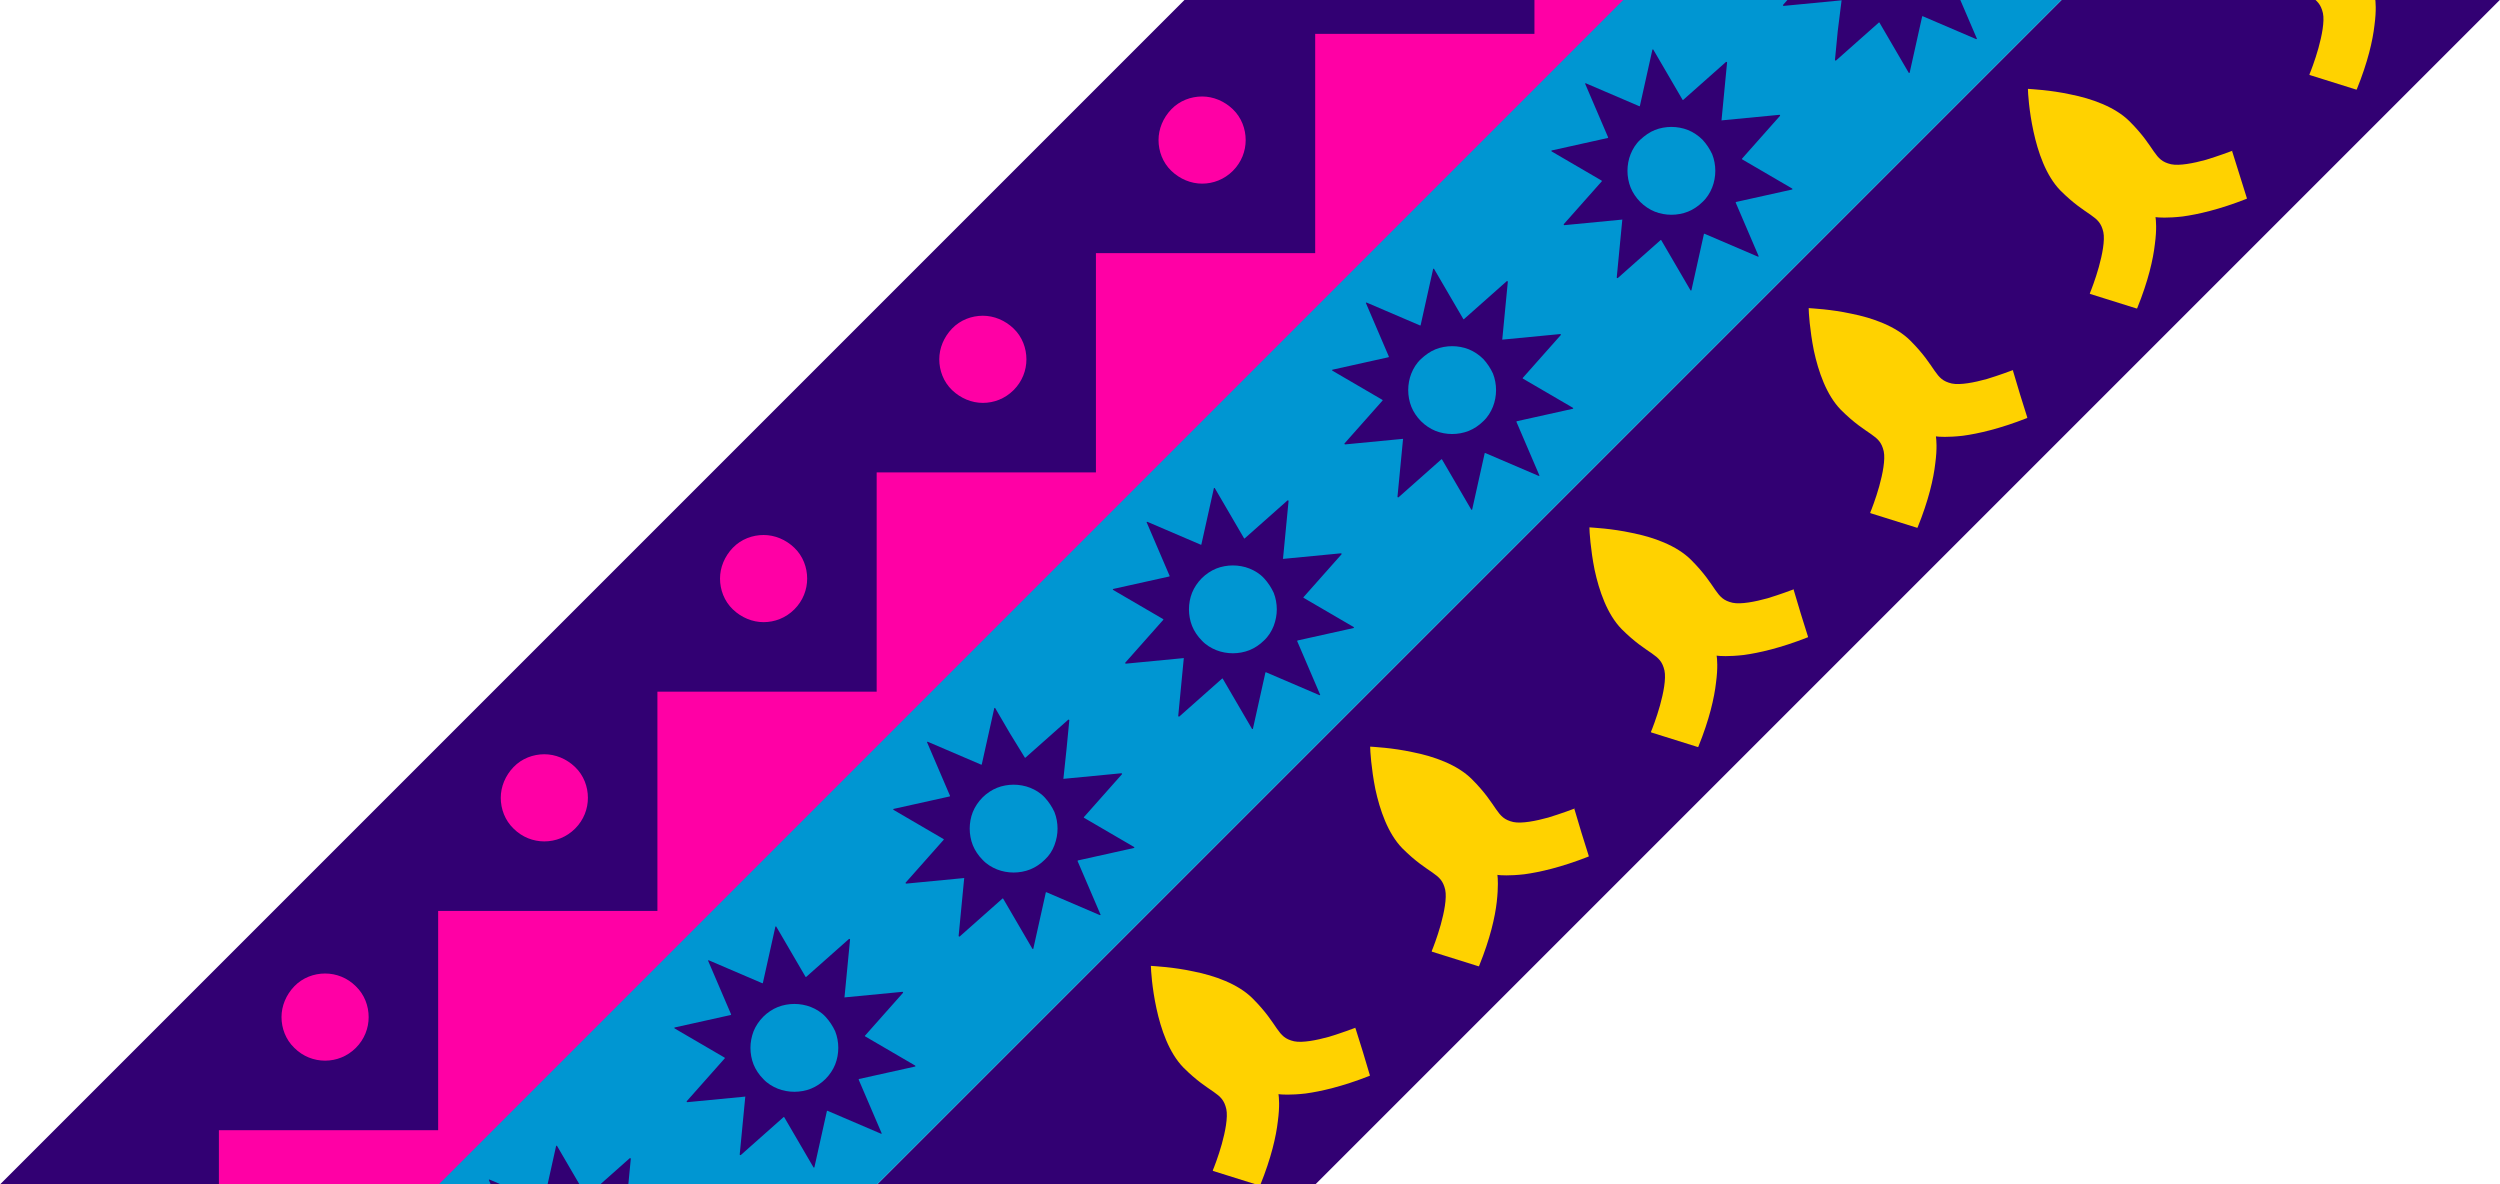 <?xml version="1.0" encoding="utf-8"?>
<!-- Generator: Adobe Illustrator 27.9.0, SVG Export Plug-In . SVG Version: 6.00 Build 0)  -->
<svg version="1.1" id="Layer_1" xmlns="http://www.w3.org/2000/svg" xmlns:xlink="http://www.w3.org/1999/xlink" x="0px" y="0px"
	 viewBox="0 0 722.9 342.5" style="enable-background:new 0 0 722.9 342.5;" xml:space="preserve">
<style type="text/css">
	.st0{clip-path:url(#SVGID_00000080911858139777528140000017129585857035800730_);}
	.st1{fill:#320073;}
	.st2{fill:#FFD200;}
	.st3{fill:#0096D2;}
	.st4{fill:#FF00A5;}
</style>
<g>
	<g>
		<g>
			<g>
				<defs>
					
						<rect id="SVGID_1_" x="-47" y="41.7" transform="matrix(0.707 -0.707 0.707 0.707 -20.191 303.686)" width="807" height="269"/>
				</defs>
				<clipPath id="SVGID_00000052090708920126111540000011676150243917222806_">
					<use xlink:href="#SVGID_1_"  style="overflow:visible;"/>
				</clipPath>
				<g style="clip-path:url(#SVGID_00000052090708920126111540000011676150243917222806_);">
					<path class="st1" d="M673.5-77.4L102.9,493.2l63.4,63.4L736.9-14L673.5-77.4z"/>
					<path class="st2" d="M201.8,487.4c0,0,0.1,0.1,0.1,0.1l2.1,6.7l2.1,6.7c0,0,0,0.1,0,0.1c0,0,0,0.1-0.1,0.1
						c-7.9,3.2-14.1,4.6-18.5,5.1s-7,0.3-7.7,0.2c-0.1,0-0.1,0-0.1,0c0,0-0.1,0.1,0,0.1c0.1,0.7,0.3,3.3-0.2,7.7
						c-0.6,4.4-2,10.6-5.1,18.5c0,0,0,0.1-0.1,0.1c0,0-0.1,0-0.1,0l-6.7-2l-6.7-2.1c0,0-0.1,0-0.1-0.1c0,0,0-0.1,0-0.1
						c0.3-0.8,1.5-4,2.6-7.6c1-3.6,1.8-7.7,1.3-10.1c-0.6-2.6-1.7-3.6-3.7-5c-2-1.4-4.8-3.1-8.7-7c-4.2-4.2-6.6-11-7.8-17.1
						c-1.3-6-1.5-11.2-1.6-12.2c0,0,0-0.1,0-0.1c0,0,0.1,0,0.1,0c1,0,6.2,0.3,12.2,1.5c6,1.3,12.8,3.6,17.1,7.8
						c3.9,3.9,5.6,6.7,7,8.7s2.4,3.1,5,3.7c2.4,0.5,6.5-0.3,10.1-1.3c3.6-1,6.9-2.3,7.6-2.6C201.8,487.4,201.8,487.4,201.8,487.4z
						 M265.1,424c-0.8,0.3-4,1.5-7.6,2.6c-3.6,1-7.7,1.8-10.1,1.3c-2.6-0.6-3.6-1.7-5-3.7c-1.4-2-3.1-4.8-7-8.7
						c-4.2-4.2-11-6.6-17.1-7.8c-6-1.3-11.2-1.5-12.2-1.6c0,0-0.1,0-0.1,0c0,0-0.1,0.1,0,0.1c0,1,0.3,6.2,1.6,12.2
						c1.3,6,3.6,12.8,7.8,17.1c3.9,3.9,6.7,5.6,8.7,7c2,1.4,3.1,2.4,3.7,5c0.5,2.4-0.3,6.5-1.3,10.1c-1,3.6-2.3,6.9-2.6,7.6
						c0,0,0,0.1,0,0.1s0.1,0.1,0.1,0.1l6.7,2.1l6.7,2c0,0,0.1,0,0.1,0c0,0,0.1,0,0.1-0.1c3.2-7.9,4.6-14.1,5.1-18.5
						c0.6-4.4,0.3-7,0.2-7.7c0-0.1,0-0.1,0-0.1s0.1-0.1,0.1,0c0.7,0.1,3.3,0.3,7.7-0.2c4.4-0.6,10.6-2,18.5-5.1c0,0,0.1,0,0.1-0.1
						c0,0,0-0.1,0-0.1l-2.1-6.7l-2.1-6.7c0,0,0-0.1-0.1-0.1C265.2,424,265.2,424,265.1,424z M328.5,360.6c-0.8,0.3-4,1.5-7.6,2.6
						c-3.6,1-7.7,1.8-10.1,1.3c-2.6-0.6-3.6-1.7-5-3.7c-1.4-2-3.1-4.8-7-8.7c-4.2-4.2-11-6.6-17.1-7.8c-6-1.3-11.2-1.5-12.2-1.6
						c0,0-0.1,0-0.1,0c0,0-0.1,0.1,0,0.1c0,1,0.3,6.2,1.6,12.2c1.3,6,3.6,12.8,7.8,17.1c3.9,3.9,6.7,5.6,8.7,7s3.1,2.4,3.7,5
						c0.5,2.4-0.3,6.5-1.3,10.1c-1,3.6-2.3,6.9-2.6,7.6c0,0,0,0.1,0,0.1s0.1,0.1,0.1,0.1l6.7,2.1l6.7,2.1c0,0,0.1,0,0.1,0
						c0,0,0.1,0,0.1-0.1c3.2-7.9,4.6-14.1,5.1-18.5c0.6-4.4,0.3-7,0.2-7.7c0-0.1,0-0.1,0-0.1s0.1-0.1,0.1,0c0.7,0.1,3.3,0.3,7.7-0.2
						c4.4-0.6,10.6-2,18.5-5.1c0,0,0.1,0,0.1-0.1c0,0,0-0.1,0-0.1l-2-6.7l-2.1-6.7c0,0,0-0.1-0.1-0.1
						C328.6,360.6,328.6,360.6,328.5,360.6z M391.9,297.2c-0.8,0.3-4,1.5-7.6,2.6c-3.6,1-7.7,1.8-10.1,1.3c-2.6-0.6-3.6-1.7-5-3.7
						c-1.4-2-3.1-4.8-7-8.7c-4.2-4.2-11-6.6-17.1-7.8c-6-1.3-11.2-1.5-12.2-1.6c0,0-0.1,0-0.1,0c0,0-0.1,0.1,0,0.1
						c0,1,0.3,6.2,1.6,12.2c1.3,6,3.6,12.8,7.8,17.1c3.9,3.9,6.7,5.6,8.7,7s3.1,2.4,3.7,5c0.5,2.4-0.3,6.5-1.3,10.1
						s-2.3,6.9-2.6,7.6c0,0,0,0.1,0,0.1c0,0,0.1,0.1,0.1,0.1l6.7,2.1l6.7,2.1c0,0,0.1,0,0.1,0c0,0,0.1,0,0.1-0.1
						c3.2-7.9,4.6-14.1,5.1-18.5c0.6-4.4,0.3-7,0.2-7.7c0-0.1,0-0.1,0-0.1c0,0,0.1-0.1,0.1,0c0.7,0.1,3.3,0.3,7.7-0.2
						c4.4-0.6,10.6-2,18.5-5.1c0,0,0.1,0,0.1-0.1c0,0,0-0.1,0-0.1l-2-6.7l-2.1-6.7c0,0,0-0.1-0.1-0.1
						C392,297.2,392,297.2,391.9,297.2z M455.3,233.8c-0.8,0.3-4,1.5-7.6,2.6c-3.6,1-7.7,1.8-10.1,1.3c-2.6-0.6-3.6-1.7-5-3.7
						c-1.4-2-3.1-4.8-7-8.7c-4.2-4.2-11-6.6-17.1-7.8c-6-1.3-11.2-1.5-12.2-1.6c0,0-0.1,0-0.1,0c0,0,0,0.1,0,0.1
						c0,1,0.3,6.2,1.5,12.2c1.3,6,3.6,12.8,7.8,17.1c3.9,3.9,6.7,5.6,8.7,7s3.1,2.4,3.7,5c0.5,2.4-0.3,6.5-1.3,10.1
						c-1,3.6-2.3,6.9-2.6,7.6c0,0,0,0.1,0,0.1c0,0,0.1,0.1,0.1,0.1l6.7,2.1l6.7,2.1c0,0,0.1,0,0.1,0c0,0,0.1,0,0.1-0.1
						c3.2-7.9,4.6-14.1,5.1-18.5s0.3-7,0.2-7.7c0-0.1,0-0.1,0-0.1c0,0,0.1-0.1,0.1,0c0.7,0.1,3.3,0.3,7.7-0.2
						c4.4-0.6,10.6-2,18.5-5.1c0,0,0.1,0,0.1-0.1c0,0,0-0.1,0-0.1l-2.1-6.7l-2-6.7c0,0,0-0.1-0.1-0.1
						C455.4,233.8,455.4,233.8,455.3,233.8z M518.7,170.4c-0.8,0.3-4,1.5-7.6,2.6c-3.6,1-7.7,1.8-10.1,1.3c-2.6-0.6-3.6-1.7-5-3.7
						s-3.1-4.8-7-8.7c-4.2-4.2-11-6.6-17.1-7.8c-6-1.3-11.2-1.5-12.2-1.6c0,0-0.1,0-0.1,0c0,0,0,0.1,0,0.1c0,1,0.3,6.2,1.5,12.2
						c1.3,6,3.6,12.8,7.8,17.1c3.9,3.9,6.7,5.6,8.7,7c2,1.4,3.1,2.4,3.7,5c0.5,2.4-0.3,6.5-1.3,10.1c-1,3.6-2.3,6.9-2.6,7.6
						c0,0,0,0.1,0,0.1c0,0,0.1,0.1,0.1,0.1l6.7,2.1l6.7,2.1c0,0,0.1,0,0.1,0c0,0,0.1,0,0.1-0.1c3.2-7.9,4.6-14.1,5.1-18.5
						c0.6-4.4,0.3-7,0.2-7.7c0-0.1,0-0.1,0-0.1c0,0,0.1-0.1,0.1,0c0.7,0.1,3.3,0.3,7.7-0.2c4.4-0.6,10.6-2,18.5-5.1
						c0,0,0.1,0,0.1-0.1c0,0,0-0.1,0-0.1l-2.1-6.7l-2-6.7c0,0,0-0.1-0.1-0.1C518.8,170.4,518.8,170.4,518.7,170.4z M582.1,107
						c-0.8,0.3-4,1.5-7.6,2.6c-3.6,1-7.7,1.8-10.1,1.3c-2.6-0.6-3.6-1.7-5-3.7c-1.4-2-3.1-4.8-7-8.7c-4.2-4.2-11-6.6-17.1-7.8
						c-6-1.3-11.2-1.5-12.2-1.6c0,0-0.1,0-0.1,0c0,0,0,0.1,0,0.1c0,1,0.3,6.2,1.5,12.2c1.3,6,3.6,12.8,7.8,17.1
						c3.9,3.9,6.7,5.6,8.7,7c2,1.4,3.1,2.4,3.7,5c0.5,2.4-0.3,6.5-1.3,10.1c-1,3.6-2.3,6.9-2.6,7.6c0,0,0,0.1,0,0.1
						c0,0,0.1,0.1,0.1,0.1l6.7,2.1l6.7,2.1c0,0,0.1,0,0.1,0c0,0,0.1,0,0.1-0.1c3.2-7.9,4.6-14.1,5.1-18.5c0.6-4.4,0.3-7,0.2-7.7
						c0-0.1,0-0.1,0-0.1c0,0,0.1-0.1,0.1,0c0.7,0.1,3.3,0.3,7.7-0.2c4.4-0.6,10.6-2,18.5-5.1c0,0,0.1,0,0.1-0.1c0,0,0-0.1,0-0.1
						l-2.1-6.7l-2-6.7c0,0,0-0.1-0.1-0.1C582.2,107,582.2,107,582.1,107z M645.5,43.6c-0.8,0.3-4,1.5-7.6,2.6
						c-3.6,1-7.7,1.8-10.1,1.3c-2.6-0.6-3.6-1.7-5-3.7c-1.4-2-3.1-4.8-7-8.7c-4.2-4.2-11-6.6-17.1-7.8c-6-1.3-11.2-1.5-12.2-1.6
						c0,0-0.1,0-0.1,0c0,0,0,0.1,0,0.1c0,1,0.3,6.2,1.6,12.2c1.3,6,3.6,12.8,7.8,17.1c3.9,3.9,6.7,5.6,8.7,7c2,1.4,3.1,2.4,3.7,5
						c0.5,2.4-0.3,6.5-1.3,10.1c-1,3.6-2.3,6.9-2.6,7.6c0,0,0,0.1,0,0.1c0,0,0.1,0.1,0.1,0.1l6.7,2.1l6.7,2.1c0,0,0.1,0,0.1,0
						c0,0,0.1,0,0.1-0.1c3.2-7.9,4.6-14.1,5.1-18.5c0.6-4.4,0.3-7,0.2-7.7c0-0.1,0-0.1,0-0.1c0,0,0.1-0.1,0.1,0
						c0.7,0.1,3.3,0.3,7.7-0.2c4.4-0.6,10.6-2,18.5-5.1c0,0,0.1,0,0.1-0.1c0,0,0-0.1,0-0.1l-2.1-6.7l-2.1-6.7c0,0,0-0.1-0.1-0.1
						C645.6,43.6,645.6,43.6,645.5,43.6z M709.1-19.8c0,0-0.1,0-0.1,0c-0.8,0.3-4,1.5-7.6,2.6c-3.6,1-7.7,1.8-10.1,1.3
						c-2.6-0.6-3.6-1.7-5-3.7c-1.4-2-3.1-4.8-7-8.7c-4.2-4.2-11-6.6-17.1-7.8c-6-1.3-11.2-1.5-12.2-1.5c0,0-0.1,0-0.1,0
						c0,0,0,0.1,0,0.1c0,1,0.3,6.2,1.6,12.2c1.3,6,3.6,12.8,7.8,17.1c3.9,3.9,6.7,5.6,8.7,7c2,1.4,3.1,2.4,3.7,5
						c0.5,2.4-0.3,6.5-1.3,10.1c-1,3.6-2.3,6.9-2.6,7.6c0,0,0,0.1,0,0.1c0,0,0.1,0.1,0.1,0.1l6.7,2.1l6.7,2.1c0,0,0.1,0,0.1,0
						c0,0,0.1,0,0.1-0.1c3.2-7.9,4.6-14.1,5.1-18.5c0.6-4.4,0.3-7,0.2-7.7c0-0.1,0-0.1,0-0.1c0,0,0.1-0.1,0.1,0
						c0.7,0.1,3.3,0.3,7.7-0.2c4.4-0.6,10.6-2,18.5-5.1c0,0,0.1,0,0.1-0.1c0,0,0-0.1,0-0.1l-2.1-6.7l-2.1-6.7
						C709.1-19.8,709.1-19.8,709.1-19.8z"/>
					<path class="st3" d="M610.1-140.8L39.5,429.8l63.4,63.4L673.5-77.4L610.1-140.8z"/>
					<path class="st1" d="M118.2,406.8l0.8-8.3c0-0.1,0-0.1-0.1-0.2s-0.1,0-0.2,0l-6.2,5.5l-6.2,5.5c0,0-0.1,0-0.1,0
						c0,0-0.1,0-0.1-0.1l-4.2-7.2l-4.2-7.2c0-0.1-0.1-0.1-0.2-0.1c-0.1,0-0.1,0.1-0.1,0.1l-1.8,8.1l-1.8,8.1c0,0.1,0,0.1-0.1,0.1
						c0,0-0.1,0-0.1,0l-7.7-3.3l-7.7-3.3c-0.1,0-0.1,0-0.2,0c0,0-0.1,0.1,0,0.2l3.3,7.7l3.3,7.7c0,0,0,0.1,0,0.1
						c0,0-0.1,0.1-0.1,0.1l-8.1,1.8l-8.1,1.8c-0.1,0-0.1,0.1-0.1,0.1s0,0.1,0.1,0.2l7.2,4.2l7.2,4.2c0,0,0.1,0.1,0.1,0.1
						c0,0,0,0.1,0,0.1l-5.5,6.2l-5.5,6.2c-0.1,0.1-0.1,0.1,0,0.2c0,0.1,0.1,0.1,0.2,0.1l8.3-0.8l8.3-0.8c0.1,0,0.1,0,0.1,0
						c0,0,0.1,0.1,0,0.1l-0.8,8.3l-0.8,8.3c0,0.1,0,0.1,0.1,0.2c0.1,0,0.1,0,0.2,0l6.2-5.5l6.2-5.5c0,0,0.1,0,0.1,0
						c0,0,0.1,0,0.1,0.1l4.2,7.2l4.2,7.2c0,0.1,0.1,0.1,0.2,0.1c0.1,0,0.1-0.1,0.1-0.1l1.8-8.1l1.8-8.1c0-0.1,0-0.1,0.1-0.1
						c0,0,0.1,0,0.1,0l7.7,3.3l7.7,3.3c0.1,0,0.1,0,0.2,0s0.1-0.1,0-0.2l-3.3-7.7l-3.3-7.7c0,0,0-0.1,0-0.1c0,0,0.1-0.1,0.1-0.1
						l8.1-1.8l8.1-1.8c0.1,0,0.1-0.1,0.1-0.1c0-0.1,0-0.1-0.1-0.2l-7.2-4.2l-7.2-4.2c0,0-0.1-0.1-0.1-0.1c0,0,0-0.1,0-0.1l5.5-6.2
						l5.5-6.2c0-0.1,0.1-0.1,0-0.2c0-0.1-0.1-0.1-0.2-0.1l-8.3,0.8l-8.3,0.8c-0.1,0-0.1,0-0.1,0c0,0-0.1-0.1,0-0.1L118.2,406.8z
						 M114.7,425c0.6,1.5,0.9,3.2,0.9,4.8c0,1.6-0.3,3.3-0.9,4.8c-0.6,1.5-1.5,3-2.8,4.2c-1.2,1.2-2.7,2.2-4.2,2.8s-3.2,0.9-4.8,0.9
						c-1.6,0-3.3-0.3-4.8-0.9c-1.5-0.6-3-1.5-4.2-2.8s-2.2-2.7-2.8-4.2c-0.6-1.5-0.9-3.2-0.9-4.8c0-1.6,0.3-3.3,0.9-4.8
						c0.6-1.5,1.6-3,2.8-4.2c1.2-1.2,2.7-2.2,4.2-2.8c1.5-0.6,3.2-0.9,4.8-0.9c1.6,0,3.3,0.3,4.8,0.9c1.5,0.6,3,1.6,4.2,2.8
						C113.1,422.1,114,423.5,114.7,425z M181.6,343.4l0.8-8.3c0-0.1,0-0.1-0.1-0.2c-0.1,0-0.1,0-0.2,0l-6.2,5.5l-6.2,5.5
						c0,0-0.1,0-0.1,0c0,0-0.1,0-0.1-0.1l-4.2-7.2l-4.2-7.2c0-0.1-0.1-0.1-0.2-0.1c-0.1,0-0.1,0.1-0.1,0.1l-1.8,8.1l-1.8,8.1
						c0,0.1,0,0.1-0.1,0.1c0,0-0.1,0-0.1,0l-7.7-3.3l-7.7-3.3c-0.1,0-0.1,0-0.2,0c0,0-0.1,0.1,0,0.2l3.3,7.7l3.3,7.7
						c0,0,0,0.1,0,0.1c0,0-0.1,0.1-0.1,0.1l-8.1,1.8l-8.1,1.8c-0.1,0-0.1,0.1-0.1,0.1c0,0.1,0,0.1,0.1,0.2l7.2,4.2l7.2,4.2
						c0,0,0.1,0.1,0.1,0.1c0,0,0,0.1,0,0.1l-5.5,6.2l-5.5,6.2c-0.1,0.1-0.1,0.1,0,0.2c0,0.1,0.1,0.1,0.2,0.1l8.3-0.8l8.3-0.8
						c0.1,0,0.1,0,0.1,0c0,0,0.1,0.1,0,0.1l-0.8,8.3l-0.8,8.3c0,0.1,0,0.1,0.1,0.2c0.1,0,0.1,0,0.2,0l6.2-5.5l6.2-5.5
						c0,0,0.1,0,0.1,0c0,0,0.1,0,0.1,0.1l4.2,7.2l4.2,7.2c0,0.1,0.1,0.1,0.2,0.1c0.1,0,0.1-0.1,0.1-0.1l1.8-8.1l1.8-8.1
						c0-0.1,0-0.1,0.1-0.1c0,0,0.1,0,0.1,0l7.7,3.3l7.7,3.3c0.1,0,0.1,0,0.2,0s0.1-0.1,0-0.2l-3.3-7.7l-3.3-7.7c0,0,0-0.1,0-0.1
						c0,0,0.1-0.1,0.1-0.1l8.1-1.8l8.1-1.8c0.1,0,0.1-0.1,0.1-0.1c0-0.1,0-0.1-0.1-0.2l-7.2-4.2l-7.2-4.2c0,0-0.1-0.1-0.1-0.1
						c0,0,0-0.1,0-0.1l5.5-6.2l5.5-6.2c0.1-0.1,0.1-0.1,0-0.2c0-0.1-0.1-0.1-0.2-0.1l-8.3,0.8l-8.3,0.8c-0.1,0-0.1,0-0.1,0
						c0,0-0.1-0.1,0-0.1L181.6,343.4z M178.1,361.6c0.6,1.5,0.9,3.2,0.9,4.8c0,1.6-0.3,3.3-0.9,4.8c-0.6,1.5-1.6,3-2.8,4.2
						c-1.2,1.2-2.7,2.2-4.2,2.8c-1.5,0.6-3.2,0.9-4.8,0.9c-1.6,0-3.3-0.3-4.8-0.9c-1.5-0.6-3-1.5-4.2-2.8s-2.2-2.7-2.8-4.2
						c-0.6-1.5-0.9-3.2-0.9-4.8c0-1.6,0.3-3.3,0.9-4.8c0.6-1.5,1.5-3,2.8-4.2c1.2-1.2,2.7-2.2,4.2-2.8c1.5-0.6,3.2-0.9,4.8-0.9
						c1.6,0,3.3,0.3,4.8,0.9c1.5,0.6,3,1.5,4.2,2.8S177.4,360.1,178.1,361.6z M245,280l0.8-8.3c0-0.1,0-0.1-0.1-0.2
						c-0.1,0-0.1,0-0.2,0l-6.2,5.5l-6.2,5.5c0,0-0.1,0-0.1,0c0,0-0.1,0-0.1-0.1l-4.2-7.2l-4.2-7.2c0-0.1-0.1-0.1-0.2-0.1
						c-0.1,0-0.1,0.1-0.1,0.1l-1.8,8.1l-1.8,8.1c0,0.1,0,0.1-0.1,0.1c0,0-0.1,0-0.1,0l-7.7-3.3l-7.7-3.3c-0.1,0-0.1,0-0.2,0
						c0,0-0.1,0.1,0,0.2l3.3,7.7l3.3,7.7c0,0,0,0.1,0,0.1c0,0-0.1,0.1-0.1,0.1l-8.1,1.8l-8.1,1.8c-0.1,0-0.1,0.1-0.1,0.1
						c0,0.1,0,0.1,0.1,0.2l7.2,4.2l7.2,4.2c0,0,0.1,0.1,0.1,0.1c0,0,0,0.1,0,0.1l-5.5,6.2l-5.5,6.2c-0.1,0.1-0.1,0.1,0,0.2
						c0,0.1,0.1,0.1,0.2,0.1l8.3-0.8l8.3-0.8c0.1,0,0.1,0,0.1,0c0,0,0.1,0.1,0,0.1l-0.8,8.3l-0.8,8.3c0,0.1,0,0.1,0.1,0.2
						c0.1,0,0.1,0,0.2,0l6.2-5.5l6.2-5.5c0,0,0.1,0,0.1,0s0.1,0,0.1,0.1l4.2,7.2l4.2,7.2c0,0.1,0.1,0.1,0.2,0.1
						c0.1,0,0.1-0.1,0.1-0.1l1.8-8.1l1.8-8.1c0,0,0-0.1,0.1-0.1c0,0,0.1,0,0.1,0l7.7,3.3l7.7,3.3c0.1,0,0.1,0,0.2,0s0.1-0.1,0-0.2
						l-3.3-7.7l-3.3-7.7c0,0,0-0.1,0-0.1c0,0,0.1-0.1,0.1-0.1l8.1-1.8l8.1-1.8c0.1,0,0.1-0.1,0.1-0.1c0-0.1,0-0.1-0.1-0.2l-7.2-4.2
						l-7.2-4.2c0,0-0.1-0.1-0.1-0.1c0,0,0-0.1,0-0.1l5.5-6.2l5.5-6.2c0-0.1,0.1-0.1,0-0.2c0-0.1-0.1-0.1-0.2-0.1l-8.3,0.8l-8.3,0.8
						c-0.1,0-0.1,0-0.1,0c0,0-0.1-0.1,0-0.1L245,280z M241.5,298.2c0.6,1.5,0.9,3.2,0.9,4.8c0,1.6-0.3,3.3-0.9,4.8s-1.6,3-2.8,4.2
						c-1.2,1.2-2.7,2.2-4.2,2.8c-1.5,0.6-3.2,0.9-4.8,0.9c-1.6,0-3.3-0.3-4.8-0.9c-1.5-0.6-3-1.5-4.2-2.8c-1.2-1.2-2.2-2.7-2.8-4.2
						c-0.6-1.5-0.9-3.2-0.9-4.8c0-1.6,0.3-3.2,0.9-4.8c0.6-1.5,1.6-3,2.8-4.2c1.2-1.2,2.7-2.2,4.2-2.8s3.2-0.9,4.8-0.9
						c1.6,0,3.3,0.3,4.8,0.9c1.5,0.6,3,1.5,4.2,2.8C239.9,295.3,240.8,296.7,241.5,298.2z M308.4,216.6l0.8-8.3c0-0.1,0-0.1-0.1-0.2
						c-0.1,0-0.1,0-0.2,0l-6.2,5.5l-6.2,5.5c0,0-0.1,0-0.1,0c0,0-0.1,0-0.1-0.1L292,212l-4.2-7.2c0-0.1-0.1-0.1-0.2-0.1
						c-0.1,0-0.1,0.1-0.1,0.1l-1.8,8.1l-1.8,8.1c0,0.1,0,0.1-0.1,0.1c0,0-0.1,0-0.1,0l-7.7-3.3l-7.7-3.3c-0.1,0-0.1,0-0.2,0
						c0,0-0.1,0.1,0,0.2l3.3,7.7l3.3,7.7c0,0,0,0.1,0,0.1c0,0-0.1,0.1-0.1,0.1l-8.1,1.8l-8.1,1.8c-0.1,0-0.1,0.1-0.1,0.1
						c0,0.1,0,0.1,0.1,0.2l7.2,4.2l7.2,4.2c0,0,0.1,0.1,0.1,0.1c0,0,0,0.1,0,0.1l-5.5,6.2l-5.5,6.2c-0.1,0.1-0.1,0.1,0,0.2
						c0,0.1,0.1,0.1,0.2,0.1l8.3-0.8l8.3-0.8c0.1,0,0.1,0,0.1,0c0,0,0.1,0.1,0,0.1l-0.8,8.3l-0.8,8.3c0,0.1,0,0.1,0.1,0.2
						c0.1,0,0.1,0,0.2,0l6.2-5.5l6.2-5.5c0,0,0.1,0,0.1,0c0,0,0.1,0,0.1,0.1l4.2,7.2l4.2,7.2c0,0.1,0.1,0.1,0.2,0.1
						c0.1,0,0.1-0.1,0.1-0.1l1.8-8.1l1.8-8.1c0-0.1,0-0.1,0.1-0.1c0,0,0.1,0,0.1,0l7.7,3.3l7.7,3.3c0.1,0,0.1,0,0.2,0
						c0,0,0.1-0.1,0-0.2l-3.3-7.7l-3.3-7.7c0,0,0-0.1,0-0.1c0,0,0.1-0.1,0.1-0.1l8.1-1.8l8.1-1.8c0.1,0,0.1-0.1,0.1-0.1
						c0-0.1,0-0.1-0.1-0.2l-7.2-4.2l-7.2-4.2c0,0-0.1-0.1-0.1-0.1c0,0,0-0.1,0-0.1l5.5-6.2l5.5-6.2c0.1-0.1,0.1-0.1,0-0.2
						c0-0.1-0.1-0.1-0.2-0.1l-8.3,0.8l-8.3,0.8c-0.1,0-0.1,0-0.1,0c0,0-0.1-0.1,0-0.1L308.4,216.6z M304.9,234.8
						c0.6,1.5,0.9,3.2,0.9,4.8c0,1.6-0.3,3.2-0.9,4.8s-1.5,3-2.8,4.2c-1.2,1.2-2.7,2.2-4.2,2.8c-1.5,0.6-3.2,0.9-4.8,0.9
						c-1.6,0-3.3-0.3-4.8-0.9c-1.5-0.6-3-1.5-4.2-2.8c-1.2-1.2-2.2-2.7-2.8-4.2s-0.9-3.2-0.9-4.8c0-1.6,0.3-3.3,0.9-4.8
						s1.6-3,2.8-4.2s2.7-2.2,4.2-2.8s3.2-0.9,4.8-0.9c1.6,0,3.3,0.3,4.8,0.9s3,1.5,4.2,2.8C303.3,231.9,304.2,233.3,304.9,234.8z
						 M371.8,153.2l0.8-8.3c0-0.1,0-0.1-0.1-0.2c-0.1,0-0.1,0-0.2,0l-6.2,5.5l-6.2,5.5c0,0-0.1,0-0.1,0s-0.1,0-0.1-0.1l-4.2-7.2
						l-4.2-7.2c0-0.1-0.1-0.1-0.2-0.1c-0.1,0-0.1,0.1-0.1,0.1l-1.8,8.1l-1.8,8.1c0,0.1,0,0.1-0.1,0.1c0,0-0.1,0-0.1,0l-7.7-3.3
						l-7.7-3.3c-0.1,0-0.1,0-0.2,0c0,0-0.1,0.1,0,0.2l3.3,7.7l3.3,7.7c0,0,0,0.1,0,0.1c0,0-0.1,0.1-0.1,0.1l-8.1,1.8l-8.1,1.8
						c-0.1,0-0.1,0.1-0.1,0.1c0,0.1,0,0.1,0.1,0.2l7.2,4.2l7.2,4.2c0,0,0.1,0.1,0.1,0.1c0,0,0,0.1,0,0.1l-5.5,6.2l-5.5,6.2
						c0,0.1-0.1,0.1,0,0.2c0,0.1,0.1,0.1,0.2,0.1l8.3-0.8l8.3-0.8c0.1,0,0.1,0,0.1,0c0,0,0.1,0.1,0,0.1l-0.8,8.3l-0.8,8.3
						c0,0.1,0,0.1,0.1,0.2c0.1,0,0.1,0,0.2,0l6.2-5.5l6.2-5.5c0,0,0.1,0,0.1,0c0,0,0.1,0,0.1,0.1l4.2,7.2l4.2,7.2
						c0,0.1,0.1,0.1,0.2,0.1c0.1,0,0.1-0.1,0.1-0.1l1.8-8.1l1.8-8.1c0-0.1,0-0.1,0.1-0.1c0,0,0.1,0,0.1,0l7.7,3.3l7.7,3.3
						c0.1,0,0.1,0,0.2,0c0,0,0.1-0.1,0-0.2l-3.3-7.7l-3.3-7.7c0,0,0-0.1,0-0.1c0,0,0.1-0.1,0.1-0.1l8.1-1.8l8.1-1.8
						c0.1,0,0.1-0.1,0.1-0.1c0-0.1,0-0.1-0.1-0.2l-7.2-4.2l-7.2-4.2c0,0-0.1-0.1-0.1-0.1c0,0,0-0.1,0-0.1l5.5-6.2l5.5-6.2
						c0-0.1,0.1-0.1,0-0.2c0-0.1-0.1-0.1-0.2-0.1l-8.3,0.8l-8.3,0.8c-0.1,0-0.1,0-0.1,0c0,0-0.1-0.1,0-0.1L371.8,153.2z
						 M368.3,171.4c0.6,1.5,0.9,3.2,0.9,4.8c0,1.6-0.3,3.2-0.9,4.8c-0.6,1.5-1.5,3-2.8,4.2c-1.2,1.2-2.7,2.2-4.2,2.8
						s-3.2,0.9-4.8,0.9s-3.3-0.3-4.8-0.9s-3-1.5-4.2-2.8c-1.2-1.2-2.2-2.7-2.8-4.2c-0.6-1.5-0.9-3.2-0.9-4.8c0-1.6,0.3-3.3,0.9-4.8
						s1.6-3,2.8-4.2s2.7-2.2,4.2-2.8s3.2-0.9,4.8-0.9s3.3,0.3,4.8,0.9s3,1.5,4.2,2.8C366.7,168.5,367.6,169.9,368.3,171.4z
						 M435.2,89.8l0.8-8.3c0-0.1,0-0.1-0.1-0.2c-0.1,0-0.1,0-0.2,0l-6.2,5.5l-6.2,5.5c0,0-0.1,0-0.1,0c0,0-0.1,0-0.1-0.1l-4.2-7.2
						l-4.2-7.2c0-0.1-0.1-0.1-0.2-0.1c-0.1,0-0.1,0.1-0.1,0.1l-1.8,8.1l-1.8,8.1c0,0.1,0,0.1-0.1,0.1c0,0-0.1,0-0.1,0l-7.7-3.3
						l-7.7-3.3c-0.1,0-0.1,0-0.2,0c0,0-0.1,0.1,0,0.2l3.3,7.7l3.3,7.7c0,0,0,0.1,0,0.1c0,0-0.1,0.1-0.1,0.1l-8.1,1.8l-8.1,1.8
						c-0.1,0-0.1,0.1-0.1,0.1c0,0.1,0,0.1,0.1,0.2l7.2,4.2l7.2,4.2c0,0,0.1,0.1,0.1,0.1c0,0,0,0.1,0,0.1l-5.5,6.2l-5.5,6.2
						c0,0.1-0.1,0.1,0,0.2c0,0.1,0.1,0.1,0.2,0.1l8.3-0.8l8.3-0.8c0.1,0,0.1,0,0.1,0c0,0,0.1,0.1,0,0.1l-0.8,8.3l-0.8,8.3
						c0,0.1,0,0.1,0.1,0.2c0.1,0,0.1,0,0.2,0l6.2-5.5l6.2-5.5c0,0,0.1,0,0.1,0c0,0,0.1,0,0.1,0.1l4.2,7.2l4.2,7.2
						c0,0.1,0.1,0.1,0.2,0.1c0.1,0,0.1-0.1,0.1-0.1l1.8-8.1l1.8-8.1c0-0.1,0-0.1,0.1-0.1c0,0,0.1,0,0.1,0l7.7,3.3l7.7,3.3
						c0.1,0,0.1,0,0.2,0c0,0,0.1-0.1,0-0.2l-3.3-7.7l-3.3-7.7c0,0,0-0.1,0-0.1c0,0,0.1-0.1,0.1-0.1l8.1-1.8l8.1-1.8
						c0.1,0,0.1-0.1,0.1-0.1c0-0.1,0-0.1-0.1-0.2l-7.2-4.2l-7.2-4.2c0,0-0.1-0.1-0.1-0.1c0,0,0-0.1,0-0.1l5.5-6.2l5.5-6.2
						c0-0.1,0.1-0.1,0-0.2c0-0.1-0.1-0.1-0.2-0.1l-8.3,0.8l-8.3,0.8c-0.1,0-0.1,0-0.1,0c0,0-0.1-0.1,0-0.1L435.2,89.8z M431.7,108
						c0.6,1.5,0.9,3.2,0.9,4.8c0,1.6-0.3,3.3-0.9,4.8s-1.5,3-2.8,4.2c-1.2,1.2-2.7,2.2-4.2,2.8s-3.2,0.9-4.8,0.9
						c-1.6,0-3.3-0.3-4.8-0.9s-3-1.6-4.2-2.8c-1.2-1.2-2.2-2.7-2.8-4.2c-0.6-1.5-0.9-3.2-0.9-4.8c0-1.6,0.3-3.3,0.9-4.8
						c0.6-1.5,1.5-3,2.8-4.2s2.7-2.2,4.2-2.8c1.5-0.6,3.2-0.9,4.8-0.9c1.6,0,3.3,0.3,4.8,0.9c1.5,0.6,3,1.6,4.2,2.8
						C430.1,105.1,431,106.5,431.7,108z M498.6,26.4l0.8-8.3c0-0.1,0-0.1-0.1-0.2c-0.1,0-0.1,0-0.2,0l-6.2,5.5l-6.2,5.5
						c0,0-0.1,0-0.1,0c0,0-0.1,0-0.1-0.1l-4.2-7.2l-4.2-7.2c0-0.1-0.1-0.1-0.2-0.1c-0.1,0-0.1,0.1-0.1,0.1l-1.8,8.1l-1.8,8.1
						c0,0.1,0,0.1-0.1,0.1c0,0-0.1,0-0.1,0l-7.7-3.3l-7.7-3.3c-0.1,0-0.1,0-0.2,0c0,0-0.1,0.1,0,0.2l3.3,7.7l3.3,7.7
						c0,0,0,0.1,0,0.1c0,0-0.1,0.1-0.1,0.1l-8.1,1.8l-8.1,1.8c-0.1,0-0.1,0.1-0.1,0.1c0,0.1,0,0.1,0.1,0.2l7.2,4.2l7.2,4.2
						c0,0,0.1,0.1,0.1,0.1c0,0,0,0.1,0,0.1l-5.5,6.2l-5.5,6.2c0,0.1-0.1,0.1,0,0.2c0,0.1,0.1,0.1,0.2,0.1l8.3-0.8l8.3-0.8
						c0.1,0,0.1,0,0.1,0c0,0,0.1,0.1,0,0.1l-0.8,8.3l-0.8,8.3c0,0.1,0,0.1,0.1,0.2c0.1,0,0.1,0,0.2,0l6.2-5.5l6.2-5.5
						c0,0,0.1,0,0.1,0c0,0,0.1,0,0.1,0.1l4.2,7.2l4.2,7.2c0,0.1,0.1,0.1,0.2,0.1c0.1,0,0.1-0.1,0.1-0.1l1.8-8.1l1.8-8.1
						c0-0.1,0-0.1,0.1-0.1c0,0,0.1,0,0.1,0l7.7,3.3l7.7,3.3c0.1,0,0.1,0,0.2,0c0,0,0.1-0.1,0-0.2l-3.3-7.7l-3.3-7.7c0,0,0-0.1,0-0.1
						c0,0,0.1-0.1,0.1-0.1l8.1-1.8l8.1-1.8c0.1,0,0.1-0.1,0.1-0.1c0-0.1,0-0.1-0.1-0.2l-7.2-4.2l-7.2-4.2c0,0-0.1-0.1-0.1-0.1
						c0,0,0-0.1,0-0.1l5.5-6.2l5.5-6.2c0-0.1,0.1-0.1,0-0.2c0-0.1-0.1-0.1-0.2-0.1l-8.3,0.8l-8.3,0.8c-0.1,0-0.1,0-0.1,0
						c0,0-0.1-0.1,0-0.1L498.6,26.4z M495.1,44.6c0.6,1.5,0.9,3.2,0.9,4.8c0,1.6-0.3,3.3-0.9,4.8c-0.6,1.5-1.5,3-2.8,4.2
						c-1.2,1.2-2.7,2.2-4.2,2.8s-3.2,0.9-4.8,0.9c-1.6,0-3.3-0.3-4.8-0.9s-3-1.6-4.2-2.8c-1.2-1.2-2.2-2.7-2.8-4.2
						c-0.6-1.5-0.9-3.2-0.9-4.8c0-1.6,0.3-3.3,0.9-4.8c0.6-1.5,1.5-3,2.8-4.2s2.7-2.2,4.2-2.8s3.2-0.9,4.8-0.9
						c1.6,0,3.3,0.3,4.8,0.9s3,1.6,4.2,2.8C493.5,41.7,494.4,43.1,495.1,44.6z M562-37l0.8-8.3c0-0.1,0-0.1-0.1-0.2
						c-0.1,0-0.1,0-0.2,0l-6.2,5.5l-6.2,5.5c0,0-0.1,0-0.1,0c0,0-0.1,0-0.1-0.1l-4.2-7.2l-4.2-7.2c0-0.1-0.1-0.1-0.2-0.1
						c-0.1,0-0.1,0.1-0.1,0.1l-1.8,8.1l-1.8,8.1c0,0.1,0,0.1-0.1,0.1c0,0-0.1,0-0.1,0l-7.7-3.3l-7.7-3.3c-0.1,0-0.1,0-0.2,0
						c0,0-0.1,0.1,0,0.2l3.3,7.7l3.3,7.7c0,0,0,0.1,0,0.1c0,0-0.1,0.1-0.1,0.1l-8.1,1.8l-8.1,1.8c-0.1,0-0.1,0.1-0.1,0.1
						c0,0.1,0,0.1,0.1,0.2l7.2,4.2l7.2,4.2c0,0,0.1,0.1,0.1,0.1c0,0,0,0.1,0,0.1l-5.5,6.2l-5.5,6.2c0,0.1-0.1,0.1,0,0.2
						c0,0.1,0.1,0.1,0.2,0.1l8.3-0.8l8.3-0.8c0.1,0,0.1,0,0.1,0c0,0,0.1,0.1,0,0.1L531.4,9l-0.8,8.3c0,0.1,0,0.1,0.1,0.2
						c0.1,0,0.1,0,0.2,0l6.2-5.5l6.2-5.5c0,0,0.1,0,0.1,0c0,0,0.1,0,0.1,0.1l4.2,7.2l4.2,7.2c0,0.1,0.1,0.1,0.2,0.1
						c0.1,0,0.1-0.1,0.1-0.1l1.8-8.1l1.8-8.1c0-0.1,0-0.1,0.1-0.1c0,0,0.1,0,0.1,0l7.7,3.3l7.7,3.3c0.1,0,0.1,0,0.2,0
						c0,0,0.1-0.1,0-0.2l-3.3-7.7l-3.3-7.7c0,0,0-0.1,0-0.1c0,0,0.1-0.1,0.1-0.1l8.1-1.8l8.1-1.8c0.1,0,0.1-0.1,0.1-0.1
						c0-0.1,0-0.1-0.1-0.2l-7.2-4.2l-7.2-4.2c0,0-0.1-0.1-0.1-0.1c0,0,0-0.1,0-0.1l5.5-6.2l5.5-6.2c0-0.1,0.1-0.1,0-0.2
						c0-0.1-0.1-0.1-0.2-0.1l-8.3,0.8l-8.3,0.8c-0.1,0-0.1,0-0.1,0c0,0-0.1-0.1,0-0.1L562-37z M558.5-18.8c0.6,1.5,0.9,3.2,0.9,4.8
						s-0.3,3.3-0.9,4.8s-1.5,3-2.8,4.2c-1.2,1.2-2.7,2.2-4.2,2.8c-1.5,0.6-3.2,0.9-4.8,0.9c-1.6,0-3.3-0.3-4.8-0.9s-3-1.6-4.2-2.8
						c-1.2-1.2-2.2-2.7-2.8-4.2c-0.6-1.5-0.9-3.2-0.9-4.8s0.3-3.3,0.9-4.8s1.6-3,2.8-4.2c1.2-1.2,2.7-2.2,4.2-2.8s3.2-0.9,4.8-0.9
						c1.6,0,3.2,0.3,4.8,0.9c1.5,0.6,3,1.6,4.2,2.8C556.9-21.7,557.8-20.3,558.5-18.8z M633.1-92.7l-8.3,0.8c-0.1,0-0.1,0-0.1,0
						c0,0-0.1-0.1,0-0.1l0.8-8.3l0.8-8.3c0-0.1,0-0.1-0.1-0.2c-0.1,0-0.1,0-0.2,0l-6.2,5.5l-6.2,5.5c0,0-0.1,0-0.1,0
						c0,0-0.1,0-0.1-0.1L609-105l-4.2-7.2c0-0.1-0.1-0.1-0.2-0.1c-0.1,0-0.1,0.1-0.1,0.1l-1.8,8.1l-1.8,8.1c0,0.1,0,0.1-0.1,0.1
						s-0.1,0-0.1,0l-7.7-3.3l-7.7-3.3c-0.1,0-0.1,0-0.2,0c0,0-0.1,0.1,0,0.2l3.3,7.7l3.3,7.7c0,0,0,0.1,0,0.1c0,0-0.1,0.1-0.1,0.1
						l-8.1,1.8l-8.1,1.8c-0.1,0-0.1,0.1-0.1,0.1c0,0.1,0,0.1,0.1,0.2l7.2,4.2l7.2,4.2c0,0,0.1,0.1,0.1,0.1c0,0,0,0.1,0,0.1l-5.5,6.2
						l-5.5,6.2c0,0.1-0.1,0.1,0,0.2c0,0.1,0.1,0.1,0.2,0.1l8.3-0.8l8.3-0.8c0.1,0,0.1,0,0.1,0c0,0,0.1,0.1,0,0.1l-0.8,8.3l-0.8,8.3
						c0,0.1,0,0.1,0.1,0.2c0.1,0,0.1,0,0.2,0l6.2-5.5l6.2-5.5c0,0,0.1,0,0.1,0c0,0,0.1,0,0.1,0.1l4.2,7.2l4.2,7.2
						c0,0.1,0.1,0.1,0.2,0.1c0.1,0,0.1-0.1,0.1-0.1l1.8-8.1l1.8-8.1c0-0.1,0-0.1,0.1-0.1c0,0,0.1,0,0.1,0l7.7,3.3l7.7,3.3
						c0.1,0,0.1,0,0.2,0s0.1-0.1,0-0.2l-3.3-7.7l-3.3-7.7c0,0,0-0.1,0-0.1c0,0,0.1-0.1,0.1-0.1l8.1-1.8l8.1-1.8
						c0.1,0,0.1-0.1,0.1-0.1c0-0.1,0-0.1-0.1-0.2l-7.2-4.2l-7.2-4.2c0,0-0.1-0.1-0.1-0.1c0,0,0-0.1,0-0.1L636-87l5.5-6.2
						c0-0.1,0.1-0.1,0-0.2s-0.1-0.1-0.2-0.1L633.1-92.7z M621.9-82.2c0.6,1.5,0.9,3.2,0.9,4.8c0,1.6-0.3,3.3-0.9,4.8s-1.5,3-2.8,4.2
						c-1.2,1.2-2.7,2.2-4.2,2.8c-1.5,0.6-3.2,0.9-4.8,0.9c-1.6,0-3.3-0.3-4.8-0.9c-1.5-0.6-3-1.6-4.2-2.8c-1.2-1.2-2.2-2.7-2.8-4.2
						s-0.9-3.2-0.9-4.8c0-1.6,0.3-3.3,0.9-4.8s1.6-3,2.8-4.2s2.7-2.2,4.2-2.8c1.5-0.6,3.2-0.9,4.8-0.9c1.6,0,3.2,0.3,4.8,0.9
						c1.5,0.6,3,1.6,4.2,2.8C620.3-85.1,621.2-83.7,621.9-82.2z"/>
					<path class="st1" d="M546.7-204.2L-23.9,366.4l63.4,63.4l570.6-570.6L546.7-204.2z"/>
					<path class="st4" d="M30.6,370.1c-3.2,0-6.5-1.2-8.9-3.7s-3.7-5.7-3.7-8.9c0-3.2,1.2-6.5,3.7-8.9c2.5-2.5,5.7-3.7,8.9-3.7
						c3.2,0,6.5,1.2,8.9,3.7c2.5,2.5,3.7,5.7,3.7,8.9c0,3.2-1.2,6.5-3.7,8.9C37,368.9,33.8,370.1,30.6,370.1z M102.9,303
						c2.5-2.5,3.7-5.7,3.7-8.9c0-3.2-1.2-6.5-3.7-8.9c-2.5-2.5-5.7-3.7-8.9-3.7s-6.5,1.2-8.9,3.7s-3.7,5.7-3.7,8.9
						c0,3.2,1.2,6.5,3.7,8.9c2.5,2.5,5.7,3.7,8.9,3.7C97.2,306.7,100.4,305.5,102.9,303z M166.3,239.6c2.5-2.5,3.7-5.7,3.7-8.9
						c0-3.2-1.2-6.5-3.7-8.9s-5.7-3.7-8.9-3.7c-3.2,0-6.5,1.2-8.9,3.7s-3.7,5.7-3.7,8.9c0,3.2,1.2,6.5,3.7,8.9
						c2.5,2.5,5.7,3.7,8.9,3.7C160.6,243.3,163.8,242.1,166.3,239.6z M229.7,176.2c2.5-2.5,3.7-5.7,3.7-8.9c0-3.2-1.2-6.5-3.7-8.9
						s-5.7-3.7-8.9-3.7c-3.2,0-6.5,1.2-8.9,3.7s-3.7,5.7-3.7,8.9c0,3.2,1.2,6.5,3.7,8.9s5.7,3.7,8.9,3.7
						C224,179.9,227.2,178.7,229.7,176.2z M293.1,112.8c2.5-2.5,3.7-5.7,3.7-8.9s-1.2-6.5-3.7-8.9s-5.7-3.7-8.9-3.7
						s-6.5,1.2-8.9,3.7s-3.7,5.7-3.7,8.9c0,3.2,1.2,6.5,3.7,8.9s5.7,3.7,8.9,3.7C287.4,116.5,290.6,115.3,293.1,112.8z M356.5,49.4
						c2.5-2.5,3.7-5.7,3.7-8.9c0-3.2-1.2-6.5-3.7-8.9s-5.7-3.7-8.9-3.7c-3.2,0-6.5,1.2-8.9,3.7s-3.7,5.7-3.7,8.9s1.2,6.5,3.7,8.9
						s5.7,3.7,8.9,3.7C350.8,53.1,354,51.9,356.5,49.4z M419.9-14c2.5-2.5,3.7-5.7,3.7-8.9c0-3.2-1.2-6.5-3.7-8.9s-5.7-3.7-8.9-3.7
						c-3.2,0-6.5,1.2-8.9,3.7c-2.5,2.5-3.7,5.7-3.7,8.9c0,3.2,1.2,6.5,3.7,8.9s5.7,3.7,8.9,3.7C414.2-10.3,417.4-11.5,419.9-14z
						 M483.3-77.4c2.5-2.5,3.7-5.7,3.7-8.9c0-3.2-1.2-6.5-3.7-8.9s-5.7-3.7-8.9-3.7c-3.2,0-6.5,1.2-8.9,3.7s-3.7,5.7-3.7,8.9
						c0,3.2,1.2,6.5,3.7,8.9s5.7,3.7,8.9,3.7C477.6-73.7,480.8-74.9,483.3-77.4z M546.7-140.8c2.5-2.5,3.7-5.7,3.7-8.9
						c0-3.2-1.2-6.5-3.7-8.9s-5.7-3.7-8.9-3.7c-3.2,0-6.5,1.2-8.9,3.7s-3.7,5.7-3.7,8.9c0,3.2,1.2,6.5,3.7,8.9s5.7,3.7,8.9,3.7
						C541-137.1,544.2-138.3,546.7-140.8z M570.5-180.3l0,31.6l0,31.6c0,0,0,0.1,0,0.1c0,0-0.1,0-0.1,0l-31.6,0l-31.6,0
						c0,0-0.1,0-0.1,0c0,0,0,0.1,0,0.1l0,31.6l0,31.6c0,0,0,0.1,0,0.1s-0.1,0-0.1,0l-31.6,0l-31.6,0c0,0-0.1,0-0.1,0
						c0,0,0,0.1,0,0.1l0,31.6l0,31.6c0,0,0,0.1,0,0.1s-0.1,0-0.1,0l-31.6,0l-31.6,0c0,0-0.1,0-0.1,0c0,0,0,0.1,0,0.1l0,31.6l0,31.6
						c0,0,0,0.1,0,0.1s-0.1,0-0.1,0l-31.6,0l-31.6,0c0,0-0.1,0-0.1,0s0,0.1,0,0.1l0,31.6l0,31.6c0,0,0,0.1,0,0.1s-0.1,0-0.1,0
						l-31.6,0l-31.6,0c0,0-0.1,0-0.1,0s0,0.1,0,0.1l0,31.6l0,31.6c0,0,0,0.1,0,0.1c0,0-0.1,0-0.1,0l-31.6,0l-31.6,0c0,0-0.1,0-0.1,0
						c0,0,0,0.1,0,0.1l0,31.6l0,31.6c0,0,0,0.1,0,0.1s-0.1,0-0.1,0l-31.6,0l-31.6,0c0,0-0.1,0-0.1,0s0,0.1,0,0.1l0,31.6l0,31.6
						c0,0,0,0.1,0,0.1s-0.1,0-0.1,0l-31.6,0l-31.6,0c0,0-0.1,0-0.1,0c0,0,0,0.1,0,0.1l0,31.6l0,31.6c0,0,0,0.1,0,0.1
						c0,0-0.1,0-0.1,0l-31.6,0l-31.6,0c0,0-0.1,0-0.1,0l39.6,39.6l570.6-570.6l-39.6-39.6C570.5-180.4,570.5-180.3,570.5-180.3z"/>
				</g>
			</g>
		</g>
	</g>
</g>
</svg>
